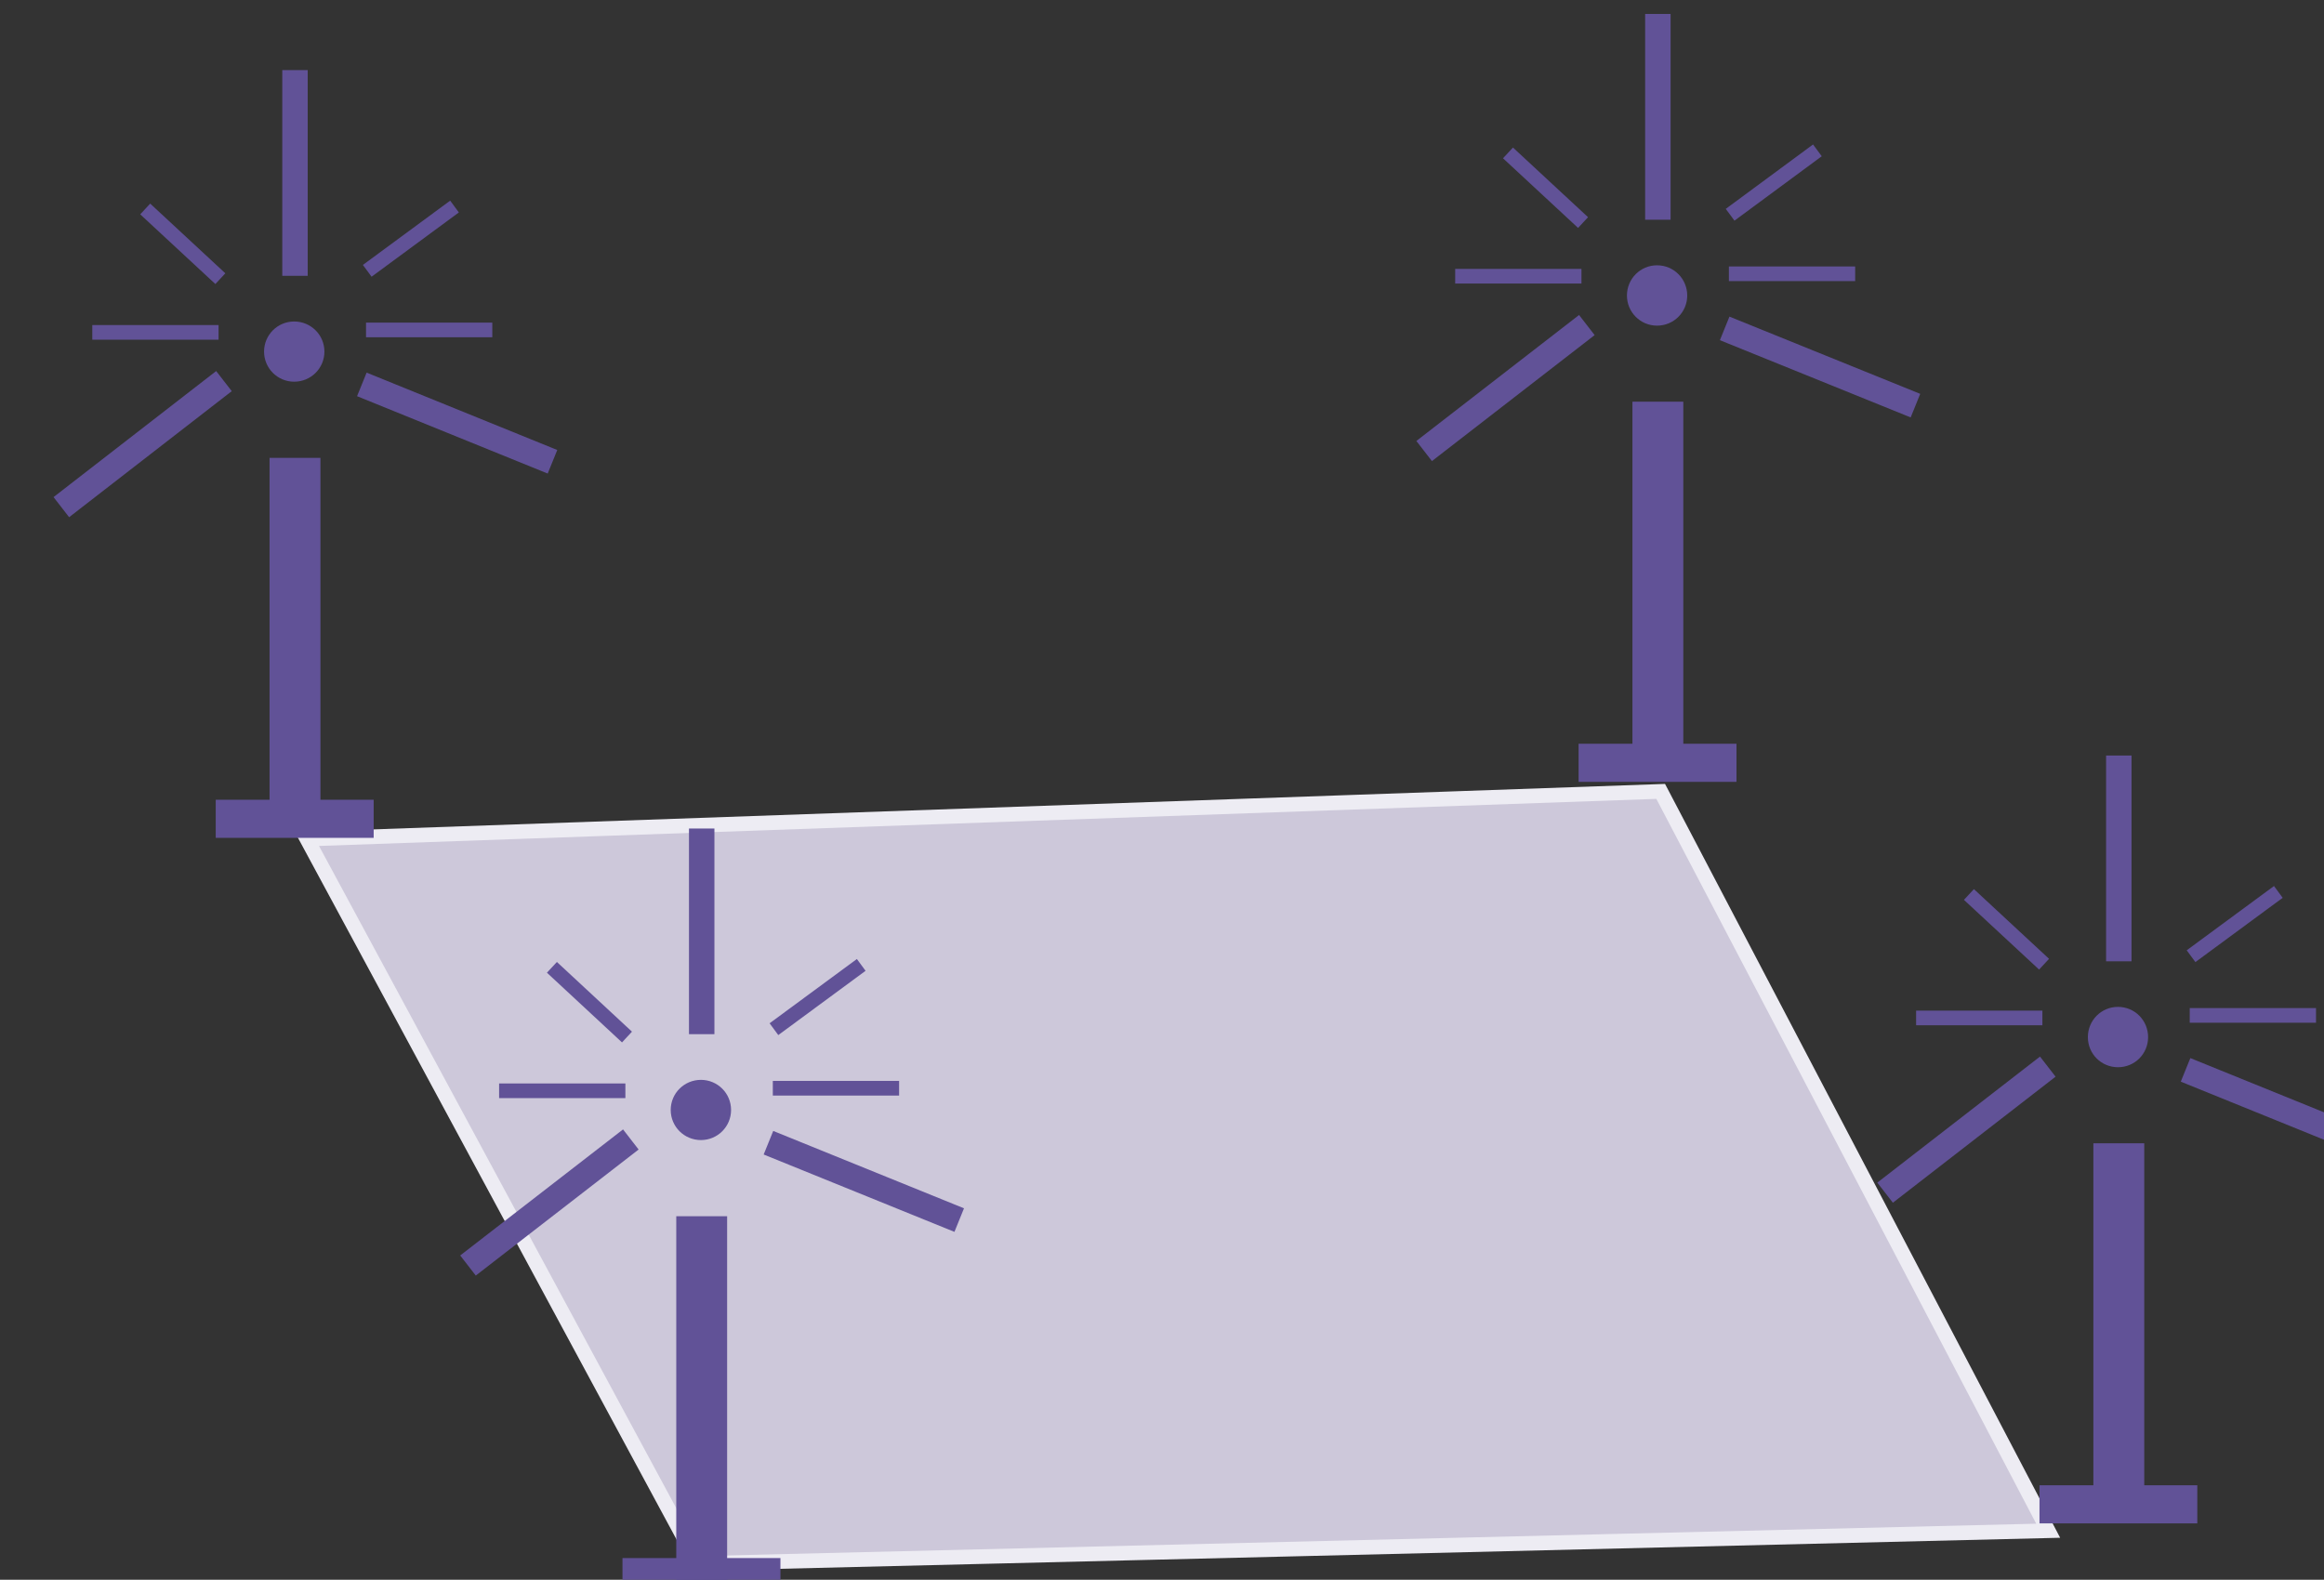 <?xml version="1.0" encoding="UTF-8" standalone="no"?>
<!-- Created with Inkscape (http://www.inkscape.org/) -->

<svg
   width="12.105mm"
   height="8.23mm"
   viewBox="0 0 12.105 8.23"
   version="1.1"
   id="svg1"
   xml:space="preserve"
   xmlns="http://www.w3.org/2000/svg"
   xmlns:svg="http://www.w3.org/2000/svg"><rect x="0" y="0" width="12.105" height="8.23" fill="#333333" stroke="none"/><defs
     id="defs1" /><g
     id="g1-4"
     transform="matrix(0.265,0,0,0.265,-177.034,-46.239)"><g
       id="g23"><path
         id="path261-1"
         d="M 0,0 2.813,-1.141 Z"
         style="fill:#ffffff;fill-opacity:1;fill-rule:evenodd;stroke:#615297;stroke-width:0.375;stroke-linecap:butt;stroke-linejoin:miter;stroke-miterlimit:22.926;stroke-dasharray:none;stroke-opacity:1"
         transform="matrix(1.333,0,0,-1.333,711.011,195.52)" /><path
         id="path268-8"
         d="M 0,0 V -3.035 Z"
         style="fill:#ffffff;fill-opacity:1;fill-rule:evenodd;stroke:#615297;stroke-width:0.375;stroke-linecap:butt;stroke-linejoin:miter;stroke-miterlimit:22.926;stroke-dasharray:none;stroke-opacity:1"
         transform="matrix(1.333,0,0,-1.333,700.639,174.761)" /><g
         id="g22"><path
           id="path237-6"
           d="m 0,0 -19.912,-0.483 -5.763,10.684 19.961,0.703 z"
           style="fill:#cdc8da;fill-opacity:1;fill-rule:evenodd;stroke:#edecf3;stroke-width:0.216;stroke-linecap:butt;stroke-linejoin:miter;stroke-miterlimit:22.926;stroke-dasharray:none;stroke-opacity:1"
           transform="matrix(1.333,0,0,-1.333,708.311,204.58)" /><path
           id="path238-5"
           d="M 0,0 V -3.034 Z"
           style="fill:#ffffff;fill-opacity:1;fill-rule:evenodd;stroke:#615297;stroke-width:0.375;stroke-linecap:butt;stroke-linejoin:miter;stroke-miterlimit:22.926;stroke-dasharray:none;stroke-opacity:1"
           transform="matrix(1.333,0,0,-1.333,673.851,175.865)" /><path
           id="path239-7"
           d="M 0,0 V -5.577 Z"
           style="fill:#ffffff;fill-opacity:1;fill-rule:evenodd;stroke:#615297;stroke-width:0.75;stroke-linecap:butt;stroke-linejoin:miter;stroke-miterlimit:22.926;stroke-dasharray:none;stroke-opacity:1"
           transform="matrix(1.333,0,0,-1.333,673.851,183.488)" /><path
           id="path240-7"
           d="M 0,0 H 2.329 Z"
           style="fill:#ffffff;fill-opacity:1;fill-rule:evenodd;stroke:#615297;stroke-width:0.562;stroke-linecap:butt;stroke-linejoin:miter;stroke-miterlimit:22.926;stroke-dasharray:none;stroke-opacity:1"
           transform="matrix(1.333,0,0,-1.333,672.293,190.584)" /><path
           id="path241-4"
           d="M 0,0 2.811,-1.141 Z"
           style="fill:#ffffff;fill-opacity:1;fill-rule:evenodd;stroke:#615297;stroke-width:0.375;stroke-linecap:butt;stroke-linejoin:miter;stroke-miterlimit:22.926;stroke-dasharray:none;stroke-opacity:1"
           transform="matrix(1.333,0,0,-1.333,675.165,182.044)" /><path
           id="path242-57"
           d="M 0,0 -2.398,-1.859 Z"
           style="fill:#ffffff;fill-opacity:1;fill-rule:evenodd;stroke:#615297;stroke-width:0.375;stroke-linecap:butt;stroke-linejoin:miter;stroke-miterlimit:22.926;stroke-dasharray:none;stroke-opacity:1"
           transform="matrix(1.333,0,0,-1.333,672.455,181.979)" /><path
           id="path243-9"
           d="M 0,0 H 1.862 Z"
           style="fill:#ffffff;fill-opacity:1;fill-rule:evenodd;stroke:#615297;stroke-width:0.216;stroke-linecap:butt;stroke-linejoin:miter;stroke-miterlimit:22.926;stroke-dasharray:none;stroke-opacity:1"
           transform="matrix(1.333,0,0,-1.333,669.867,181.021)" /><path
           id="path244-8"
           d="M 0,0 H 1.862 Z"
           style="fill:#ffffff;fill-opacity:1;fill-rule:evenodd;stroke:#615297;stroke-width:0.216;stroke-linecap:butt;stroke-linejoin:miter;stroke-miterlimit:22.926;stroke-dasharray:none;stroke-opacity:1"
           transform="matrix(1.333,0,0,-1.333,675.247,180.973)" /><path
           id="path245-30"
           d="M 0,0 1.108,-1.028 Z"
           style="fill:#ffffff;fill-opacity:1;fill-rule:evenodd;stroke:#615297;stroke-width:0.216;stroke-linecap:butt;stroke-linejoin:miter;stroke-miterlimit:22.926;stroke-dasharray:none;stroke-opacity:1"
           transform="matrix(1.333,0,0,-1.333,670.907,178.595)" /><path
           id="path246-2"
           d="M 0,0 1.287,0.948 Z"
           style="fill:#ffffff;fill-opacity:1;fill-rule:evenodd;stroke:#615297;stroke-width:0.216;stroke-linecap:butt;stroke-linejoin:miter;stroke-miterlimit:22.926;stroke-dasharray:none;stroke-opacity:1"
           transform="matrix(1.333,0,0,-1.333,675.271,179.811)" /><path
           id="path247-2"
           d="M 0,0 C 0,-0.246 0.199,-0.444 0.444,-0.444 0.691,-0.444 0.89,-0.246 0.89,0 0.89,0.246 0.691,0.444 0.444,0.444 0.199,0.444 0,0.246 0,0"
           style="fill:#615297;fill-opacity:1;fill-rule:evenodd;stroke:none"
           transform="matrix(1.333,0,0,-1.333,673.243,181.399)" /><path
           id="path248-3"
           d="M 0,0 V -3.033 Z"
           style="fill:#ffffff;fill-opacity:1;fill-rule:evenodd;stroke:#615297;stroke-width:0.375;stroke-linecap:butt;stroke-linejoin:miter;stroke-miterlimit:22.926;stroke-dasharray:none;stroke-opacity:1"
           transform="matrix(1.333,0,0,-1.333,681.845,190.775)" /><path
           id="path249-6"
           d="M 0,0 V -5.577 Z"
           style="fill:#ffffff;fill-opacity:1;fill-rule:evenodd;stroke:#615297;stroke-width:0.75;stroke-linecap:butt;stroke-linejoin:miter;stroke-miterlimit:22.926;stroke-dasharray:none;stroke-opacity:1"
           transform="matrix(1.333,0,0,-1.333,681.845,198.397)" /><path
           id="path250-7"
           d="M 0,0 H 2.329 Z"
           style="fill:#ffffff;fill-opacity:1;fill-rule:evenodd;stroke:#615297;stroke-width:0.562;stroke-linecap:butt;stroke-linejoin:miter;stroke-miterlimit:22.926;stroke-dasharray:none;stroke-opacity:1"
           transform="matrix(1.333,0,0,-1.333,680.288,205.492)" /><path
           id="path251-1"
           d="M 0,0 2.813,-1.141 Z"
           style="fill:#ffffff;fill-opacity:1;fill-rule:evenodd;stroke:#615297;stroke-width:0.375;stroke-linecap:butt;stroke-linejoin:miter;stroke-miterlimit:22.926;stroke-dasharray:none;stroke-opacity:1"
           transform="matrix(1.333,0,0,-1.333,683.157,196.952)" /><path
           id="path252-5"
           d="M 0,0 -2.401,-1.859 Z"
           style="fill:#ffffff;fill-opacity:1;fill-rule:evenodd;stroke:#615297;stroke-width:0.375;stroke-linecap:butt;stroke-linejoin:miter;stroke-miterlimit:22.926;stroke-dasharray:none;stroke-opacity:1"
           transform="matrix(1.333,0,0,-1.333,680.452,196.888)" /><path
           id="path253-5"
           d="M 0,0 H 1.862 Z"
           style="fill:#ffffff;fill-opacity:1;fill-rule:evenodd;stroke:#615297;stroke-width:0.216;stroke-linecap:butt;stroke-linejoin:miter;stroke-miterlimit:22.926;stroke-dasharray:none;stroke-opacity:1"
           transform="matrix(1.333,0,0,-1.333,677.863,195.931)" /><path
           id="path254-4"
           d="M 0,0 H 1.862 Z"
           style="fill:#ffffff;fill-opacity:1;fill-rule:evenodd;stroke:#615297;stroke-width:0.216;stroke-linecap:butt;stroke-linejoin:miter;stroke-miterlimit:22.926;stroke-dasharray:none;stroke-opacity:1"
           transform="matrix(1.333,0,0,-1.333,683.243,195.881)" /><path
           id="path255-0"
           d="M 0,0 1.107,-1.028 Z"
           style="fill:#ffffff;fill-opacity:1;fill-rule:evenodd;stroke:#615297;stroke-width:0.216;stroke-linecap:butt;stroke-linejoin:miter;stroke-miterlimit:22.926;stroke-dasharray:none;stroke-opacity:1"
           transform="matrix(1.333,0,0,-1.333,678.901,193.504)" /><path
           id="path256-2"
           d="M 0,0 1.287,0.948 Z"
           style="fill:#ffffff;fill-opacity:1;fill-rule:evenodd;stroke:#615297;stroke-width:0.216;stroke-linecap:butt;stroke-linejoin:miter;stroke-miterlimit:22.926;stroke-dasharray:none;stroke-opacity:1"
           transform="matrix(1.333,0,0,-1.333,683.265,194.72)" /><path
           id="path257-6"
           d="M 0,0 C 0,-0.246 0.199,-0.444 0.446,-0.444 0.691,-0.444 0.89,-0.246 0.89,0 0.89,0.246 0.691,0.444 0.446,0.444 0.199,0.444 0,0.246 0,0"
           style="fill:#615297;fill-opacity:1;fill-rule:evenodd;stroke:none"
           transform="matrix(1.333,0,0,-1.333,681.236,196.308)" /><path
           id="path258-0"
           d="M 0,0 V -3.035 Z"
           style="fill:#ffffff;fill-opacity:1;fill-rule:evenodd;stroke:#615297;stroke-width:0.375;stroke-linecap:butt;stroke-linejoin:miter;stroke-miterlimit:22.926;stroke-dasharray:none;stroke-opacity:1"
           transform="matrix(1.333,0,0,-1.333,709.699,189.34)" /><path
           id="path259-6"
           d="M 0,0 V -5.577 Z"
           style="fill:#ffffff;fill-opacity:1;fill-rule:evenodd;stroke:#615297;stroke-width:0.75;stroke-linecap:butt;stroke-linejoin:miter;stroke-miterlimit:22.926;stroke-dasharray:none;stroke-opacity:1"
           transform="matrix(1.333,0,0,-1.333,709.699,196.963)" /><path
           id="path260-1"
           d="M 0,0 H 2.327 Z"
           style="fill:#ffffff;fill-opacity:1;fill-rule:evenodd;stroke:#615297;stroke-width:0.562;stroke-linecap:butt;stroke-linejoin:miter;stroke-miterlimit:22.926;stroke-dasharray:none;stroke-opacity:1"
           transform="matrix(1.333,0,0,-1.333,708.14,204.061)" /><path
           id="path262-1"
           d="M 0,0 -2.399,-1.859 Z"
           style="fill:#ffffff;fill-opacity:1;fill-rule:evenodd;stroke:#615297;stroke-width:0.375;stroke-linecap:butt;stroke-linejoin:miter;stroke-miterlimit:22.926;stroke-dasharray:none;stroke-opacity:1"
           transform="matrix(1.333,0,0,-1.333,708.303,195.456)" /><path
           id="path263-7"
           d="M 0,0 H 1.862 Z"
           style="fill:#ffffff;fill-opacity:1;fill-rule:evenodd;stroke:#615297;stroke-width:0.216;stroke-linecap:butt;stroke-linejoin:miter;stroke-miterlimit:22.926;stroke-dasharray:none;stroke-opacity:1"
           transform="matrix(1.333,0,0,-1.333,705.715,194.499)" /><path
           id="path264-3"
           d="M 0,0 H 1.862 Z"
           style="fill:#ffffff;fill-opacity:1;fill-rule:evenodd;stroke:#615297;stroke-width:0.216;stroke-linecap:butt;stroke-linejoin:miter;stroke-miterlimit:22.926;stroke-dasharray:none;stroke-opacity:1"
           transform="matrix(1.333,0,0,-1.333,711.093,194.449)" /><path
           id="path265-0"
           d="M 0,0 1.108,-1.028 Z"
           style="fill:#ffffff;fill-opacity:1;fill-rule:evenodd;stroke:#615297;stroke-width:0.216;stroke-linecap:butt;stroke-linejoin:miter;stroke-miterlimit:22.926;stroke-dasharray:none;stroke-opacity:1"
           transform="matrix(1.333,0,0,-1.333,706.753,192.072)" /><path
           id="path266-0"
           d="M 0,0 1.287,0.948 Z"
           style="fill:#ffffff;fill-opacity:1;fill-rule:evenodd;stroke:#615297;stroke-width:0.216;stroke-linecap:butt;stroke-linejoin:miter;stroke-miterlimit:22.926;stroke-dasharray:none;stroke-opacity:1"
           transform="matrix(1.333,0,0,-1.333,711.119,193.285)" /><path
           id="path267-4"
           d="m 0,0 c 0,-0.247 0.197,-0.444 0.444,-0.444 0.247,0 0.444,0.197 0.444,0.444 0,0.247 -0.197,0.446 -0.444,0.446 C 0.197,0.446 0,0.247 0,0"
           style="fill:#615297;fill-opacity:1;fill-rule:evenodd;stroke:none"
           transform="matrix(1.333,0,0,-1.333,709.091,194.876)" /><path
           id="path269-3"
           d="M 0,0 V -5.577 Z"
           style="fill:#ffffff;fill-opacity:1;fill-rule:evenodd;stroke:#615297;stroke-width:0.75;stroke-linecap:butt;stroke-linejoin:miter;stroke-miterlimit:22.926;stroke-dasharray:none;stroke-opacity:1"
           transform="matrix(1.333,0,0,-1.333,700.639,182.384)" /><path
           id="path270-0"
           d="M 0,0 H 2.328 Z"
           style="fill:#ffffff;fill-opacity:1;fill-rule:evenodd;stroke:#615297;stroke-width:0.562;stroke-linecap:butt;stroke-linejoin:miter;stroke-miterlimit:22.926;stroke-dasharray:none;stroke-opacity:1"
           transform="matrix(1.333,0,0,-1.333,699.081,189.483)" /><path
           id="path271-12"
           d="M 0,0 2.813,-1.139 Z"
           style="fill:#ffffff;fill-opacity:1;fill-rule:evenodd;stroke:#615297;stroke-width:0.375;stroke-linecap:butt;stroke-linejoin:miter;stroke-miterlimit:22.926;stroke-dasharray:none;stroke-opacity:1"
           transform="matrix(1.333,0,0,-1.333,701.952,180.943)" /><path
           id="path272-9"
           d="M 0,0 -2.399,-1.858 Z"
           style="fill:#ffffff;fill-opacity:1;fill-rule:evenodd;stroke:#615297;stroke-width:0.375;stroke-linecap:butt;stroke-linejoin:miter;stroke-miterlimit:22.926;stroke-dasharray:none;stroke-opacity:1"
           transform="matrix(1.333,0,0,-1.333,699.243,180.877)" /><path
           id="path273-0"
           d="M 0,0 H 1.862 Z"
           style="fill:#ffffff;fill-opacity:1;fill-rule:evenodd;stroke:#615297;stroke-width:0.216;stroke-linecap:butt;stroke-linejoin:miter;stroke-miterlimit:22.926;stroke-dasharray:none;stroke-opacity:1"
           transform="matrix(1.333,0,0,-1.333,696.655,179.917)" /><path
           id="path274-3"
           d="M 0,0 H 1.862 Z"
           style="fill:#ffffff;fill-opacity:1;fill-rule:evenodd;stroke:#615297;stroke-width:0.216;stroke-linecap:butt;stroke-linejoin:miter;stroke-miterlimit:22.926;stroke-dasharray:none;stroke-opacity:1"
           transform="matrix(1.333,0,0,-1.333,702.035,179.869)" /><path
           id="path275-8"
           d="M 0,0 1.107,-1.027 Z"
           style="fill:#ffffff;fill-opacity:1;fill-rule:evenodd;stroke:#615297;stroke-width:0.216;stroke-linecap:butt;stroke-linejoin:miter;stroke-miterlimit:22.926;stroke-dasharray:none;stroke-opacity:1"
           transform="matrix(1.333,0,0,-1.333,697.693,177.493)" /><path
           id="path276-8"
           d="M 0,0 1.287,0.95 Z"
           style="fill:#ffffff;fill-opacity:1;fill-rule:evenodd;stroke:#615297;stroke-width:0.216;stroke-linecap:butt;stroke-linejoin:miter;stroke-miterlimit:22.926;stroke-dasharray:none;stroke-opacity:1"
           transform="matrix(1.333,0,0,-1.333,702.059,178.709)" /><path
           id="path277-5"
           d="m 0,0 c 0,-0.245 0.198,-0.444 0.444,-0.444 0.247,0 0.445,0.199 0.445,0.444 0,0.247 -0.198,0.446 -0.445,0.446 C 0.198,0.446 0,0.247 0,0"
           style="fill:#615297;fill-opacity:1;fill-rule:evenodd;stroke:none"
           transform="matrix(1.333,0,0,-1.333,700.031,180.297)" /></g></g></g></svg>
